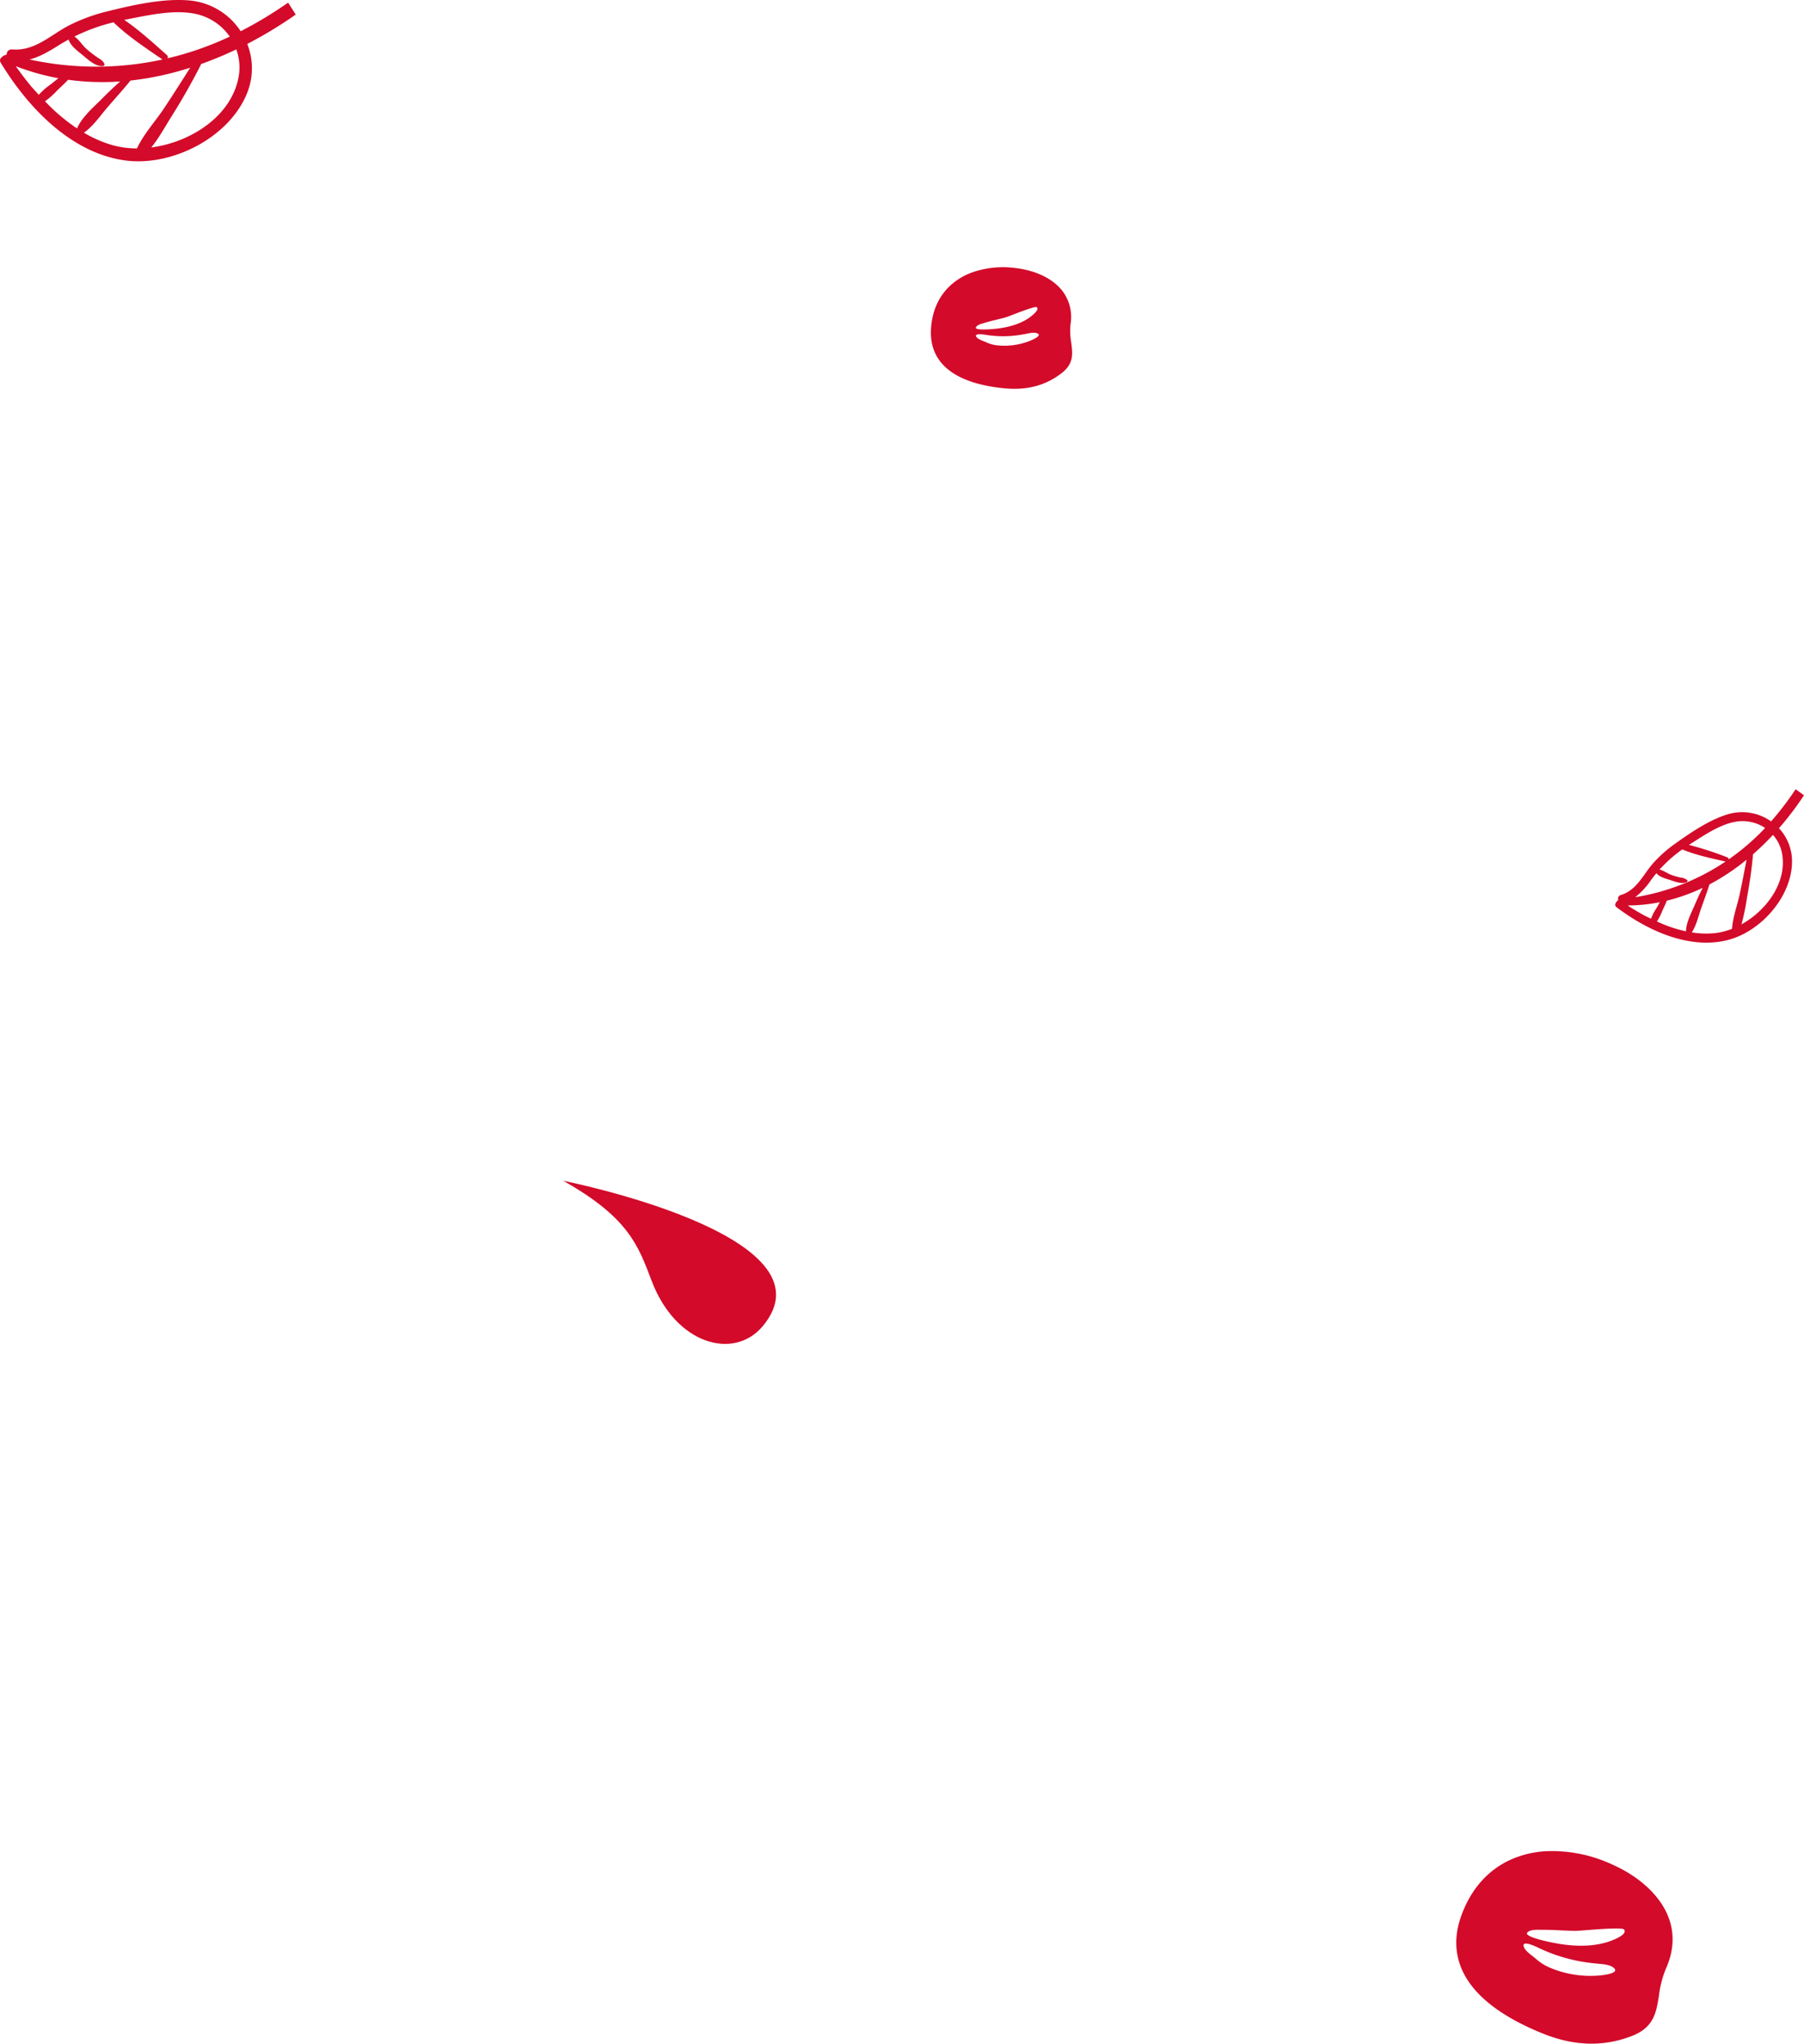 <svg xmlns="http://www.w3.org/2000/svg" width="614.7" height="696.22" viewBox="0 0 614.7 696.22">
  <g id="cepera_1971_folhas" transform="translate(-163.522 -1271.512)">
    <path id="Caminho_395" data-name="Caminho 395" d="M355.446,1673.767s94,18.58,67.942,49.569c-9.817,11.673-29.615,6.259-37.848-15.541C380.95,1695.642,377.545,1686.232,355.446,1673.767Z" fill="#d30a2a"/>
    <path id="Caminho_396" data-name="Caminho 396" d="M525.519,1370.61c-3.148-4.079-8.874-6.9-15.71-7.75a32.092,32.092,0,0,0-15.062,1.458,22.5,22.5,0,0,0-6.786,3.917c-4.46,3.786-6.96,9.249-7.226,15.8-.318,7.857,3.753,17.662,24.959,19.755,7.64.754,14.009-.9,19.467-5.077,4.319-3.3,3.879-6.64,3.37-10.511a23.244,23.244,0,0,1-.233-6.25A14.7,14.7,0,0,0,525.519,1370.61Zm-10.907,16.959a23.46,23.46,0,0,1-11.517,1.567,11.493,11.493,0,0,1-3.536-1.026c-.942-.444-3-.985-3.446-2.016-.472-1.1,2.73-.613,3.3-.509a37.193,37.193,0,0,0,13.081-.226c1.282-.193,3.285-.842,4.548-.247C518.678,1385.881,515.129,1387.361,514.612,1387.569Zm-.7-7.6c-3.533,2.342-7.967,3.3-12.141,3.641-.614.051-6.187.525-5.706-.57.424-.962,2.278-1.329,3.226-1.619,2.345-.714,4.751-1.178,7.1-1.858,1.022-.3,9.726-3.912,10.377-3.406C518.032,1377.139,514.336,1379.686,513.912,1379.967Z" fill="#d30a2a"/>
    <path id="Caminho_397" data-name="Caminho 397" d="M732.011,1924.572c-2.808-7.277-9.9-13.844-19.451-18.019a48.576,48.576,0,0,0-22.481-4.379,34.094,34.094,0,0,0-11.535,2.757c-8.1,3.569-14.086,10.418-17.3,19.808-3.849,11.263-2.17,27.244,27.693,39.424,10.759,4.389,20.715,4.729,30.433,1.029,7.689-2.923,8.492-7.961,9.422-13.8a35.162,35.162,0,0,1,2.358-9.169C733.891,1936.132,734.18,1930.192,732.011,1924.572Zm-23.137,19.9a35.5,35.5,0,0,1-17.385-2.691,17.428,17.428,0,0,1-4.688-3.013c-1.175-1.05-3.929-2.724-4.13-4.412-.212-1.795,4.225.288,5.01.687a56.332,56.332,0,0,0,19.076,5.312c1.944.273,5.13.194,6.7,1.6C715.5,1943.778,709.714,1944.394,708.874,1944.472Zm2.263-11.33c-6.136,1.874-12.982,1.351-19.185.047-.913-.19-9.2-1.906-8.033-3.287,1.03-1.213,3.878-.946,5.378-.958,3.71-.024,7.4.339,11.1.365,1.61.01,15.8-1.482,16.524-.467C718.334,1930.815,711.874,1932.917,711.137,1933.142Z" fill="#d30a2a"/>
    <path id="Caminho_398" data-name="Caminho 398" d="M261.7,1272.408a138.872,138.872,0,0,1-16.169,9.749,23.3,23.3,0,0,0-17.435-10.485c-8.926-.8-19.247,1.536-27.846,3.673a60.456,60.456,0,0,0-13.051,4.743c-6.44,3.3-11.725,8.9-19.514,8.269a1.693,1.693,0,0,0-1.9,1.772,3.478,3.478,0,0,0-1.886,1.065,1.315,1.315,0,0,0-.2,1.568c9.251,15.318,24.23,31.161,42.9,33.46,15.72,1.935,35.112-7.9,41.14-23.049a22.528,22.528,0,0,0,.035-16.686,145.926,145.926,0,0,0,16.509-10.01C263.429,1275.114,262.554,1273.768,261.7,1272.408Zm-78.083,14.481c1.092-.685,2.192-1.313,3.3-1.915.522,2.111,3.295,4.092,4.761,5.307,1.789,1.483,4.594,4.158,7.055,3.7a.535.535,0,0,0,.32-.776c-.5-1.148-1.543-1.565-2.541-2.266a39.339,39.339,0,0,1-3.683-2.9c-1.212-1.091-2.457-3.125-3.959-4.085a64.291,64.291,0,0,1,13.33-4.844c4.9,4.762,11.075,8.825,16.7,12.676a106.617,106.617,0,0,1-45.311-.006C177.1,1290.87,180.249,1289,183.614,1286.889Zm-9.437,14.085c-.322-.368-3.461-4.222-5.268-6.917a78.964,78.964,0,0,0,14.512,4.1c-.835.661-1.657,1.338-2.478,2a23.272,23.272,0,0,0-4.2,3.649C175.881,1302.871,175.016,1301.934,174.177,1300.974Zm7.132,7.505c-.843-.8-1.647-1.638-2.459-2.47a25.492,25.492,0,0,0,4.21-3.748c1.245-1.171,2.506-2.332,3.67-3.58a85.424,85.424,0,0,0,17.748.58c-2.036,1.786-4,3.65-5.919,5.6-3.039,3.076-7.061,6.4-8.791,10.4A62.971,62.971,0,0,1,181.309,1308.479Zm20.625,12.51a41.5,41.5,0,0,1-9.829-4.27c3.232-2.251,5.7-5.967,8.254-8.9s5.158-5.847,7.626-8.865a103.524,103.524,0,0,0,20.339-4.378c-2.941,4.648-5.886,9.288-8.934,13.871-2.91,4.375-6.947,8.778-9.195,13.619A30.83,30.83,0,0,1,201.934,1320.989Zm42.865-23.133c-2.517,13.262-16.251,22.136-29.739,23.891,2.649-3.256,4.749-7.163,6.906-10.583,3.644-5.775,7.047-11.745,10.109-17.852a124.884,124.884,0,0,0,11.963-4.973A18.073,18.073,0,0,1,244.8,1297.856Zm-6.424-12.33a107.979,107.979,0,0,1-17.767,5.85.924.924,0,0,0-.221-1.106c-4.566-4.039-9.4-8.484-14.528-11.979.239-.047.474-.1.714-.146,7.359-1.4,15.873-3.427,23.341-1.953a18.96,18.96,0,0,1,11.891,7.786C240.672,1284.507,239.533,1285.029,238.375,1285.526Z" fill="#d30a2a"/>
    <path id="Caminho_399" data-name="Caminho 399" d="M775.376,1540.376a101.613,101.613,0,0,1-8.369,10.961,17.024,17.024,0,0,0-14.658-2.446c-6.278,1.855-12.664,6.208-17.933,9.966a44.2,44.2,0,0,0-7.594,6.724c-3.489,3.973-5.577,9.195-11.039,10.853a1.237,1.237,0,0,0-.816,1.715,2.538,2.538,0,0,0-1,1.229.962.962,0,0,0,.285,1.119c10.4,7.925,24.822,14.669,38.123,11.222,11.2-2.9,21.734-14.789,21.766-26.7a16.455,16.455,0,0,0-4.453-11.346,106.349,106.349,0,0,0,8.53-11.23C777.278,1541.749,776.323,1541.07,775.376,1540.376Zm-49.163,30.787c.558-.758,1.137-1.48,1.726-2.185.921,1.294,3.336,1.9,4.659,2.328,1.613.527,4.236,1.592,5.784.618a.391.391,0,0,0,.009-.614,4.326,4.326,0,0,0-2.334-.857,28.766,28.766,0,0,1-3.28-.984c-1.116-.416-2.508-1.464-3.786-1.713a46.973,46.973,0,0,1,7.756-6.867c4.6,1.922,9.892,3.024,14.745,4.133a77.894,77.894,0,0,1-30.785,12.152A26.5,26.5,0,0,0,726.213,1571.163Zm-2.632,12.1c-.318-.164-3.484-1.94-5.435-3.287a57.592,57.592,0,0,0,10.96-1.105c-.39.673-.767,1.354-1.147,2.023a16.954,16.954,0,0,0-1.872,3.6C725.248,1584.095,724.408,1583.691,723.581,1583.264Zm6.859,3.185c-.787-.317-1.559-.671-2.334-1.018a18.568,18.568,0,0,0,1.855-3.676c.532-1.13,1.077-2.257,1.532-3.417a62.354,62.354,0,0,0,12.214-4.367c-.9,1.759-1.735,3.551-2.52,5.39-1.239,2.905-3.079,6.244-3.182,9.425A45.977,45.977,0,0,1,730.44,1586.449Zm17.368,2.966a30.343,30.343,0,0,1-7.823-.264c1.592-2.4,2.27-5.582,3.219-8.263s1.935-5.356,2.8-8.069a75.6,75.6,0,0,0,12.643-8.431c-.75,3.947-1.506,7.889-2.347,11.82-.8,3.753-2.365,7.828-2.593,11.72A22.555,22.555,0,0,1,747.808,1589.415Zm22.915-27.217c1.849,9.686-5.1,19.4-13.794,24.21a77.824,77.824,0,0,0,1.853-9.043c.925-4.9,1.636-9.87,2.078-14.84a91.094,91.094,0,0,0,6.793-6.588A13.2,13.2,0,0,1,770.723,1562.2Zm-7.672-6.653a78.835,78.835,0,0,1-10.5,8.741.676.676,0,0,0-.447-.692,111.172,111.172,0,0,0-13.084-4.241c.15-.1.3-.2.446-.29,4.624-2.926,9.864-6.587,15.333-7.589a13.851,13.851,0,0,1,10.168,2.1C764.338,1554.236,763.705,1554.9,763.051,1555.545Z" fill="#d30a2a"/>
  </g>
</svg>
